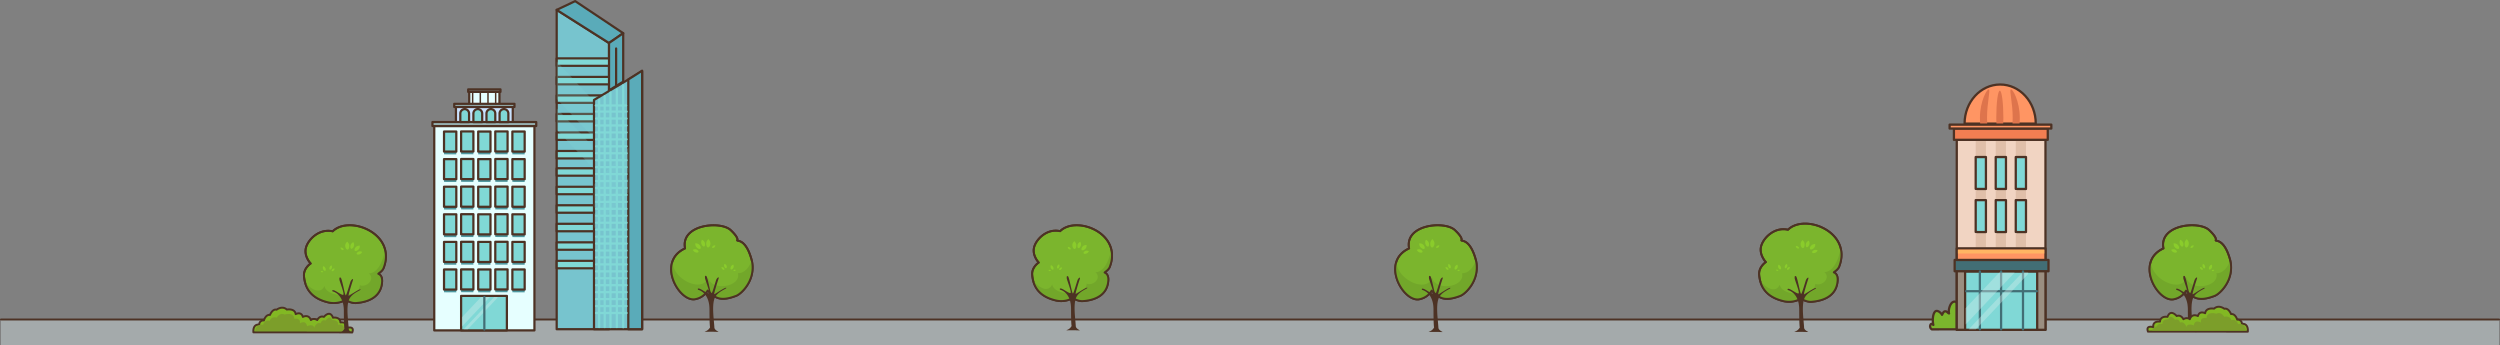 <svg xmlns="http://www.w3.org/2000/svg" viewBox="0 0 1918.69 264.95"><rect x="0" y="0" width="1918.69" height="264.95" fill="#808080" stroke="none"/><defs><style>.cls-1{isolation:isolate;}.cls-2{fill:#a4aaab;}.cls-10,.cls-17,.cls-29,.cls-3,.cls-7{fill:none;}.cls-11,.cls-12,.cls-13,.cls-19,.cls-20,.cls-22,.cls-24,.cls-25,.cls-26,.cls-27,.cls-3,.cls-30,.cls-33,.cls-4,.cls-5,.cls-6,.cls-7{stroke:#4d3224;}.cls-10,.cls-11,.cls-12,.cls-13,.cls-17,.cls-19,.cls-20,.cls-22,.cls-24,.cls-25,.cls-26,.cls-27,.cls-29,.cls-3,.cls-30,.cls-33,.cls-4,.cls-5,.cls-6,.cls-7{stroke-linecap:round;stroke-linejoin:round;}.cls-3,.cls-30,.cls-33{stroke-width:1.5px;}.cls-4{fill:#77c4ce;}.cls-10,.cls-11,.cls-12,.cls-13,.cls-17,.cls-4,.cls-5,.cls-6,.cls-7{stroke-width:1.72px;}.cls-25,.cls-5,.cls-9{fill:#80d8d6;}.cls-6{fill:#5aabb9;}.cls-8{opacity:0.23;mix-blend-mode:color-dodge;}.cls-10{stroke:#80d8d6;}.cls-11{fill:#e6ffff;}.cls-12{fill:#9fc2c4;}.cls-13{fill:#c9e2ff;}.cls-14{fill:#4d3224;}.cls-15{opacity:0.4;}.cls-16{fill:#d0ebea;}.cls-17,.cls-29{stroke:#426e75;}.cls-18{fill:#4e98a0;}.cls-19,.cls-30{fill:#7bb52d;}.cls-19,.cls-20,.cls-22,.cls-24,.cls-25,.cls-26,.cls-27,.cls-29{stroke-width:1.75px;}.cls-20{fill:#ff9563;}.cls-21{fill:#de744c;}.cls-22{fill:#f1d4c2;}.cls-23{fill:#e0bfa9;}.cls-24{fill:#9a8e80;}.cls-26{fill:#426e75;}.cls-27{fill:#f27e52;}.cls-28{fill:#ffb563;}.cls-31{fill:#72a72a;}.cls-32{fill:#8acc2b;}.cls-33{fill:#82b823;}.cls-34{fill:#7c9e2a;}</style></defs><title>資產 172</title><g class="cls-1"><g id="圖層_2" data-name="圖層 2"><g id="關於"><rect class="cls-2" x="0.75" y="245.21" width="1917.19" height="19.74"/><line class="cls-3" x1="0.75" y1="245.21" x2="1917.94" y2="245.21"/><polygon class="cls-4" points="467.41 252.66 427.24 252.66 427.24 7.58 467.41 33.01 467.41 252.66"/><rect class="cls-5" x="430.38" y="46.89" width="34.12" height="1.55"/><polygon class="cls-5" points="467.64 44.8 427.24 44.8 427.24 50.53 467.64 50.53 467.64 44.8 467.64 44.8"/><rect class="cls-5" x="430.38" y="61.1" width="34.12" height="1.55"/><polygon class="cls-5" points="467.64 59.02 427.24 59.02 427.24 64.74 467.64 64.74 467.64 59.02 467.64 59.02"/><rect class="cls-5" x="430.38" y="75.32" width="34.12" height="1.55"/><polygon class="cls-5" points="467.64 73.23 427.24 73.23 427.24 78.95 467.64 78.95 467.64 73.23 467.64 73.23"/><rect class="cls-5" x="430.38" y="89.53" width="34.12" height="1.55"/><polygon class="cls-5" points="467.64 87.44 427.24 87.44 427.24 93.16 467.64 93.16 467.64 87.44 467.64 87.44"/><rect class="cls-5" x="430.38" y="103.74" width="34.12" height="1.55"/><polygon class="cls-5" points="467.64 101.65 427.24 101.65 427.24 107.37 467.64 107.37 467.64 101.65 467.64 101.65"/><rect class="cls-5" x="430.38" y="117.95" width="34.12" height="1.55"/><polygon class="cls-5" points="467.64 115.86 427.24 115.86 427.24 121.59 467.64 121.59 467.64 115.86 467.64 115.86"/><rect class="cls-5" x="430.38" y="131.21" width="34.12" height="1.55"/><polygon class="cls-5" points="467.64 129.13 427.24 129.13 427.24 134.85 467.64 134.85 467.64 129.13 467.64 129.13"/><rect class="cls-5" x="430.38" y="145.42" width="34.12" height="1.55"/><polygon class="cls-5" points="467.64 143.34 427.24 143.34 427.24 149.06 467.64 149.06 467.64 143.34 467.64 143.34"/><rect class="cls-5" x="430.38" y="159.64" width="34.12" height="1.55"/><polygon class="cls-5" points="467.64 157.55 427.24 157.55 427.24 163.27 467.64 163.27 467.64 157.55 467.64 157.55"/><rect class="cls-5" x="430.38" y="173.85" width="34.12" height="1.55"/><polygon class="cls-5" points="467.64 171.76 427.24 171.76 427.24 177.48 467.64 177.48 467.64 171.76 467.64 171.76"/><rect class="cls-5" x="430.38" y="188.06" width="34.12" height="1.55"/><polygon class="cls-5" points="467.64 185.97 427.24 185.97 427.24 191.69 467.64 191.69 467.64 185.97 467.64 185.97"/><rect class="cls-5" x="430.38" y="202.27" width="34.12" height="1.55"/><polygon class="cls-5" points="467.64 200.19 427.24 200.19 427.24 205.91 467.64 205.91 467.64 200.19 467.64 200.19"/><polygon class="cls-6" points="427.24 7.58 441.43 0.86 478.3 25.49 467.41 33.01 427.24 7.58"/><polygon class="cls-6" points="478.3 25.49 478.3 62.65 467.41 69.34 467.41 33.01 478.3 25.49"/><line class="cls-7" x1="472.86" y1="37.21" x2="472.86" y2="65.49"/><g class="cls-8"><polygon class="cls-9" points="427.33 99.69 427.33 83.24 467.33 125.35 467.33 141.8 427.33 99.69"/><polygon class="cls-9" points="467.33 90.13 467.33 118.07 427.33 75.96 427.33 47.24 467.33 90.13"/></g><polygon class="cls-4" points="455.89 252.66 492.81 252.66 492.81 54.67 455.89 76.71 455.89 252.66"/><polygon class="cls-6" points="482.21 61 482.21 252.66 492.81 252.66 492.81 54.25 482.21 61"/><line class="cls-10" x1="459.83" y1="76.65" x2="459.83" y2="250.98"/><line class="cls-10" x1="464.09" y1="73.89" x2="464.09" y2="250.98"/><line class="cls-10" x1="468.53" y1="71.05" x2="468.53" y2="250.98"/><line class="cls-10" x1="473.42" y1="68.68" x2="473.42" y2="250.98"/><line class="cls-10" x1="478.3" y1="65.49" x2="478.3" y2="251.12"/><line class="cls-10" x1="457.22" y1="80.97" x2="480.53" y2="80.97"/><line class="cls-10" x1="457.54" y1="85.63" x2="480.85" y2="85.63"/><line class="cls-10" x1="457.54" y1="90.96" x2="480.85" y2="90.96"/><line class="cls-10" x1="457.54" y1="96.3" x2="480.85" y2="96.3"/><line class="cls-10" x1="457.54" y1="101.63" x2="480.85" y2="101.63"/><line class="cls-10" x1="457.54" y1="106.96" x2="480.85" y2="106.96"/><line class="cls-10" x1="457.54" y1="112.29" x2="480.85" y2="112.29"/><line class="cls-10" x1="457.54" y1="117.62" x2="480.85" y2="117.62"/><line class="cls-10" x1="457.54" y1="122.95" x2="480.85" y2="122.95"/><line class="cls-10" x1="457.54" y1="128.28" x2="480.85" y2="128.28"/><line class="cls-10" x1="457.54" y1="133.61" x2="480.85" y2="133.61"/><line class="cls-10" x1="457.54" y1="138.94" x2="480.85" y2="138.94"/><line class="cls-10" x1="457.54" y1="144.27" x2="480.85" y2="144.27"/><line class="cls-10" x1="457.54" y1="149.6" x2="480.85" y2="149.6"/><line class="cls-10" x1="457.54" y1="154.93" x2="480.85" y2="154.93"/><line class="cls-10" x1="457.54" y1="160.26" x2="480.85" y2="160.26"/><line class="cls-10" x1="457.54" y1="165.59" x2="480.85" y2="165.59"/><line class="cls-10" x1="457.54" y1="170.93" x2="480.85" y2="170.93"/><line class="cls-10" x1="457.54" y1="176.26" x2="480.85" y2="176.26"/><line class="cls-10" x1="457.54" y1="181.59" x2="480.85" y2="181.59"/><line class="cls-10" x1="457.54" y1="186.92" x2="480.85" y2="186.92"/><line class="cls-10" x1="457.54" y1="192.25" x2="480.85" y2="192.25"/><line class="cls-10" x1="457.54" y1="197.58" x2="480.85" y2="197.58"/><line class="cls-10" x1="457.54" y1="202.91" x2="480.85" y2="202.91"/><line class="cls-10" x1="457.54" y1="208.24" x2="480.85" y2="208.24"/><line class="cls-10" x1="457.54" y1="213.57" x2="480.85" y2="213.57"/><line class="cls-10" x1="457.54" y1="218.9" x2="480.85" y2="218.9"/><line class="cls-10" x1="457.54" y1="224.23" x2="480.85" y2="224.23"/><line class="cls-10" x1="457.54" y1="229.56" x2="480.85" y2="229.56"/><line class="cls-10" x1="457.54" y1="234.89" x2="480.85" y2="234.89"/><line class="cls-10" x1="457.54" y1="240.22" x2="480.85" y2="240.22"/><g class="cls-8"><polygon class="cls-9" points="482.22 147.54 482.22 136.83 456.18 164.25 456.18 174.96 482.22 147.54"/><polygon class="cls-9" points="456.18 141.32 456.18 159.51 482.22 132.09 482.22 113.39 456.18 141.32"/></g><rect class="cls-11" x="360.12" y="70.52" width="23.2" height="19.12"/><rect class="cls-12" x="359.33" y="68.6" width="24.77" height="1.92"/><rect class="cls-13" x="349.92" y="82.08" width="43.61" height="19.12"/><rect class="cls-12" x="348.61" y="79.69" width="46.23" height="2.39"/><rect class="cls-11" x="333.28" y="96.69" width="76.89" height="156.88"/><rect class="cls-12" x="331.9" y="93.68" width="79.64" height="3.01"/><path class="cls-5" d="M356.65,83.72a3.43,3.43,0,0,0-3.37,3.47v6.49H360V87.19A3.43,3.43,0,0,0,356.65,83.72Z"/><path class="cls-5" d="M366.7,83.72a3.43,3.43,0,0,0-3.38,3.47v6.49h6.76V87.19A3.43,3.43,0,0,0,366.7,83.72Z"/><path class="cls-5" d="M376.74,83.72a3.43,3.43,0,0,0-3.38,3.47v6.49h6.76V87.19A3.43,3.43,0,0,0,376.74,83.72Z"/><path class="cls-5" d="M386.79,83.72a3.43,3.43,0,0,0-3.38,3.47v6.49h6.75V87.19A3.43,3.43,0,0,0,386.79,83.72Z"/><rect class="cls-14" x="362.18" y="70.07" width="1.14" height="10.01"/><rect class="cls-14" x="368.06" y="70.07" width="1.14" height="10.01"/><rect class="cls-14" x="373.95" y="70.07" width="1.14" height="10.01"/><rect class="cls-14" x="379.84" y="70.07" width="1.14" height="10.01"/><rect class="cls-5" x="353.89" y="227.1" width="35.13" height="26.47"/><g class="cls-15"><polygon class="cls-16" points="381.83 228.54 381.83 227.94 379.28 227.94 355.88 252.73 358.99 252.73 381.83 228.54"/><polygon class="cls-16" points="354.54 243.5 354.54 250.61 375.95 227.94 369.23 227.94 354.54 243.5"/></g><line class="cls-17" x1="371.72" y1="227.96" x2="371.72" y2="252.87"/><polygon class="cls-18" points="340.78 118.44 342 118.44 342 118.48 350.2 118.48 350.2 118.44 350.2 103.86 350.2 103.06 340.78 103.06 340.78 118.44"/><polygon class="cls-18" points="353.89 118.36 355.12 118.36 355.12 118.4 363.32 118.4 363.32 118.36 363.32 103.79 363.32 102.98 353.89 102.98 353.89 118.36"/><polygon class="cls-18" points="380.12 118.36 381.35 118.36 381.35 118.4 389.55 118.4 389.55 118.36 389.55 103.79 389.55 102.98 380.12 102.98 380.12 118.36"/><polygon class="cls-18" points="393.24 103.06 393.24 118.44 394.47 118.44 394.47 118.48 402.67 118.48 402.67 118.44 402.67 103.86 402.67 103.06 393.24 103.06"/><polygon class="cls-18" points="368.24 118.48 376.43 118.48 376.43 118.44 376.43 103.86 376.43 103.06 367.01 103.06 367.01 118.44 368.24 118.44 368.24 118.48"/><polygon class="cls-18" points="340.78 139.61 342 139.61 342 139.66 350.2 139.66 350.2 139.61 350.2 125.04 350.2 124.24 340.78 124.24 340.78 139.61"/><polygon class="cls-18" points="353.89 139.54 355.12 139.54 355.12 139.58 363.32 139.58 363.32 139.54 363.32 124.97 363.32 124.16 353.89 124.16 353.89 139.54"/><polygon class="cls-18" points="380.12 139.54 381.35 139.54 381.35 139.58 389.55 139.58 389.55 139.54 389.55 124.97 389.55 124.16 380.12 124.16 380.12 139.54"/><polygon class="cls-18" points="393.24 124.24 393.24 139.61 394.47 139.61 394.47 139.66 402.67 139.66 402.67 139.61 402.67 125.04 402.67 124.24 393.24 124.24"/><polygon class="cls-18" points="368.24 139.66 376.43 139.66 376.43 139.61 376.43 125.04 376.43 124.24 367.01 124.24 367.01 139.61 368.24 139.61 368.24 139.66"/><polygon class="cls-18" points="340.78 160.79 342 160.79 342 160.83 350.2 160.83 350.2 160.79 350.2 146.22 350.2 145.41 340.78 145.41 340.78 160.79"/><polygon class="cls-18" points="353.89 160.71 355.12 160.71 355.12 160.75 363.32 160.75 363.32 160.71 363.32 146.14 363.32 145.34 353.89 145.34 353.89 160.71"/><polygon class="cls-18" points="380.12 160.71 381.35 160.71 381.35 160.75 389.55 160.75 389.55 160.71 389.55 146.14 389.55 145.34 380.12 145.34 380.12 160.71"/><polygon class="cls-18" points="393.24 145.41 393.24 160.79 394.47 160.79 394.47 160.83 402.67 160.83 402.67 160.79 402.67 146.22 402.67 145.41 393.24 145.41"/><polygon class="cls-18" points="368.24 160.83 376.43 160.83 376.43 160.79 376.43 146.22 376.43 145.41 367.01 145.41 367.01 160.79 368.24 160.79 368.24 160.83"/><polygon class="cls-18" points="340.78 181.97 342 181.97 342 182.01 350.2 182.01 350.2 181.97 350.2 167.39 350.2 166.59 340.78 166.59 340.78 181.97"/><polygon class="cls-18" points="353.89 181.89 355.12 181.89 355.12 181.93 363.32 181.93 363.32 181.89 363.32 167.32 363.32 166.51 353.89 166.51 353.89 181.89"/><polygon class="cls-18" points="380.12 181.89 381.35 181.89 381.35 181.93 389.55 181.93 389.55 181.89 389.55 167.32 389.55 166.51 380.12 166.51 380.12 181.89"/><polygon class="cls-18" points="393.24 166.59 393.24 181.97 394.47 181.97 394.47 182.01 402.67 182.01 402.67 181.97 402.67 167.39 402.67 166.59 393.24 166.59"/><polygon class="cls-18" points="368.24 182.01 376.43 182.01 376.43 181.97 376.43 167.39 376.43 166.59 367.01 166.59 367.01 181.97 368.24 181.97 368.24 182.01"/><polygon class="cls-18" points="340.78 203.14 342 203.14 342 203.19 350.2 203.19 350.2 203.14 350.2 188.57 350.2 187.76 340.78 187.76 340.78 203.14"/><polygon class="cls-18" points="353.89 203.06 355.12 203.06 355.12 203.1 363.32 203.1 363.32 203.06 363.32 188.5 363.32 187.69 353.89 187.69 353.89 203.06"/><polygon class="cls-18" points="380.12 203.06 381.35 203.06 381.35 203.1 389.55 203.1 389.55 203.06 389.55 188.5 389.55 187.69 380.12 187.69 380.12 203.06"/><polygon class="cls-18" points="393.24 187.76 393.24 203.14 394.47 203.14 394.47 203.19 402.67 203.19 402.67 203.14 402.67 188.57 402.67 187.76 393.24 187.76"/><polygon class="cls-18" points="368.24 203.19 376.43 203.19 376.43 203.14 376.43 188.57 376.43 187.76 367.01 187.76 367.01 203.14 368.24 203.14 368.24 203.19"/><polygon class="cls-18" points="340.78 224.32 342 224.32 342 224.36 350.2 224.36 350.2 224.32 350.2 209.75 350.2 208.94 340.78 208.94 340.78 224.32"/><polygon class="cls-18" points="353.89 224.24 355.12 224.24 355.12 224.28 363.32 224.28 363.32 224.24 363.32 209.67 363.32 208.86 353.89 208.86 353.89 224.24"/><polygon class="cls-18" points="380.12 224.24 381.35 224.24 381.35 224.28 389.55 224.28 389.55 224.24 389.55 209.67 389.55 208.86 380.12 208.86 380.12 224.24"/><polygon class="cls-18" points="393.24 208.94 393.24 224.32 394.47 224.32 394.47 224.36 402.67 224.36 402.67 224.32 402.67 209.75 402.67 208.94 393.24 208.94"/><polygon class="cls-18" points="368.24 224.36 376.43 224.36 376.43 224.32 376.43 209.75 376.43 208.94 367.01 208.94 367.01 224.32 368.24 224.32 368.24 224.36"/><polygon class="cls-5" points="340.78 116.32 342 116.32 342 116.36 350.2 116.36 350.2 116.32 350.2 101.75 350.2 100.94 340.78 100.94 340.78 116.32"/><polygon class="cls-5" points="353.89 116.24 355.12 116.24 355.12 116.28 363.32 116.28 363.32 116.24 363.32 101.67 363.32 100.87 353.89 100.87 353.89 116.24"/><polygon class="cls-5" points="380.12 116.24 381.35 116.24 381.35 116.28 389.55 116.28 389.55 116.24 389.55 101.67 389.55 100.87 380.12 100.87 380.12 116.24"/><polygon class="cls-5" points="393.24 100.94 393.24 116.32 394.47 116.32 394.47 116.36 402.67 116.36 402.67 116.32 402.67 101.75 402.67 100.94 393.24 100.94"/><polygon class="cls-5" points="368.24 116.36 376.43 116.36 376.43 116.32 376.43 101.75 376.43 100.94 367.01 100.94 367.01 116.32 368.24 116.32 368.24 116.36"/><polygon class="cls-5" points="340.78 137.5 342 137.5 342 137.54 350.2 137.54 350.2 137.5 350.2 122.92 350.2 122.12 340.78 122.12 340.78 137.5"/><polygon class="cls-5" points="353.89 137.42 355.12 137.42 355.12 137.46 363.32 137.46 363.32 137.42 363.32 122.85 363.32 122.04 353.89 122.04 353.89 137.42"/><polygon class="cls-5" points="380.12 137.42 381.35 137.42 381.35 137.46 389.55 137.46 389.55 137.42 389.55 122.85 389.55 122.04 380.12 122.04 380.12 137.42"/><polygon class="cls-5" points="393.24 122.12 393.24 137.5 394.47 137.5 394.47 137.54 402.67 137.54 402.67 137.5 402.67 122.92 402.67 122.12 393.24 122.12"/><polygon class="cls-5" points="368.24 137.54 376.43 137.54 376.43 137.5 376.43 122.92 376.43 122.12 367.01 122.12 367.01 137.5 368.24 137.5 368.24 137.54"/><polygon class="cls-5" points="340.78 158.67 342 158.67 342 158.72 350.2 158.72 350.2 158.67 350.2 144.1 350.2 143.29 340.78 143.29 340.78 158.67"/><polygon class="cls-5" points="353.89 158.59 355.12 158.59 355.12 158.63 363.32 158.63 363.32 158.59 363.32 144.03 363.32 143.22 353.89 143.22 353.89 158.59"/><polygon class="cls-5" points="380.12 158.59 381.35 158.59 381.35 158.63 389.55 158.63 389.55 158.59 389.55 144.03 389.55 143.22 380.12 143.22 380.12 158.59"/><polygon class="cls-5" points="393.24 143.29 393.24 158.67 394.47 158.67 394.47 158.72 402.67 158.72 402.67 158.67 402.67 144.1 402.67 143.29 393.24 143.29"/><polygon class="cls-5" points="368.24 158.72 376.43 158.72 376.43 158.67 376.43 144.1 376.43 143.29 367.01 143.29 367.01 158.67 368.24 158.67 368.24 158.72"/><polygon class="cls-5" points="340.78 179.85 342 179.85 342 179.89 350.2 179.89 350.2 179.85 350.2 165.28 350.2 164.47 340.78 164.47 340.78 179.85"/><polygon class="cls-5" points="353.89 179.77 355.12 179.77 355.12 179.81 363.32 179.81 363.32 179.77 363.32 165.2 363.32 164.39 353.89 164.39 353.89 179.77"/><polygon class="cls-5" points="380.12 179.77 381.35 179.77 381.35 179.81 389.55 179.81 389.55 179.77 389.55 165.2 389.55 164.39 380.12 164.39 380.12 179.77"/><polygon class="cls-5" points="393.24 164.47 393.24 179.85 394.47 179.85 394.47 179.89 402.67 179.89 402.67 179.85 402.67 165.28 402.67 164.47 393.24 164.47"/><polygon class="cls-5" points="368.24 179.89 376.43 179.89 376.43 179.85 376.43 165.28 376.43 164.47 367.01 164.47 367.01 179.85 368.24 179.85 368.24 179.89"/><polygon class="cls-5" points="340.78 201.02 342 201.02 342 201.07 350.2 201.07 350.2 201.02 350.2 186.45 350.2 185.65 340.78 185.65 340.78 201.02"/><polygon class="cls-5" points="353.89 200.95 355.12 200.95 355.12 200.99 363.32 200.99 363.32 200.95 363.32 186.38 363.32 185.57 353.89 185.57 353.89 200.95"/><polygon class="cls-5" points="380.12 200.95 381.35 200.95 381.35 200.99 389.55 200.99 389.55 200.95 389.55 186.38 389.55 185.57 380.12 185.57 380.12 200.95"/><polygon class="cls-5" points="393.24 185.65 393.24 201.02 394.47 201.02 394.47 201.07 402.67 201.07 402.67 201.02 402.67 186.45 402.67 185.65 393.24 185.65"/><polygon class="cls-5" points="368.24 201.07 376.43 201.07 376.43 201.02 376.43 186.45 376.43 185.65 367.01 185.65 367.01 201.02 368.24 201.02 368.24 201.07"/><polygon class="cls-5" points="340.78 222.2 342 222.2 342 222.24 350.2 222.24 350.2 222.2 350.2 207.63 350.2 206.82 340.78 206.82 340.78 222.2"/><polygon class="cls-5" points="353.89 222.12 355.12 222.12 355.12 222.16 363.32 222.16 363.32 222.12 363.32 207.56 363.32 206.75 353.89 206.75 353.89 222.12"/><polygon class="cls-5" points="380.12 222.12 381.35 222.12 381.35 222.16 389.55 222.16 389.55 222.12 389.55 207.56 389.55 206.75 380.12 206.75 380.12 222.12"/><polygon class="cls-5" points="393.24 206.82 393.24 222.2 394.47 222.2 394.47 222.24 402.67 222.24 402.67 222.2 402.67 207.63 402.67 206.82 393.24 206.82"/><polygon class="cls-5" points="368.24 222.24 376.43 222.24 376.43 222.2 376.43 207.63 376.43 206.82 367.01 206.82 367.01 222.2 368.24 222.2 368.24 222.24"/><path class="cls-19" d="M1482.65,252.78a2.72,2.72,0,0,1-1.16-3.33c.66-1.53,1.37-.73,2.31-.09-.68-2.82-.65-7.69,1.13-10,1.52-1.91,4.51.33,5.52,2.25.79-1.27,1.17-2.86,2.82-2.67,1,.11,1.59,1.29,2.56,1.63-.68-2.83.81-7.92,3.26-8.88,3-1.15,4.07,2.82,4.06,5.51,1-4.47,3.78-.53,4.85,1.44.66-.72,1-2,2.12-1.64.74.23,1.33,1.57,1.47,2.41.43-3.11,3.76-7.67,6.6-6.66s2.69,4.42,2.73,7.21c.77-1.92,3.51-1.62,4.54-.27s.88,4.31,0,5.76c1.4-1.44,2.72-4.28,4.85-3.1,2.74,1.51.69,4.93.19,7.25.31-1.39,4.32-1.14,4.52.5.17,1.42-2,2.51-3.14,2.63Z"/><path class="cls-20" d="M1535.09,64.86c-15.09,0-27.32,13.43-27.32,30h54.63C1562.4,78.29,1550.17,64.86,1535.09,64.86Z"/><path class="cls-21" d="M1537.54,90.41c0,11.49-1.22,20.81-2.72,20.81s-2.72-9.32-2.72-20.81,1.22-20.81,2.72-20.81S1537.54,78.92,1537.54,90.41Z"/><path class="cls-21" d="M1525,90.41c0,11.68,2.86,21.2,1.43,21.81s-6.93-8.78-6.88-21.81,5.6-22.51,6.88-21.81S1525,78.72,1525,90.41Z"/><path class="cls-21" d="M1544.69,90.41c0,11.68-2.86,21.2-1.44,21.81s6.94-8.78,6.89-21.81-5.61-22.51-6.89-21.81S1544.69,78.72,1544.69,90.41Z"/><polygon class="cls-22" points="1561.96 107.31 1569.85 107.31 1569.85 253.1 1501.77 253.1 1501.77 107.31 1509.66 107.31 1561.96 107.31"/><rect class="cls-23" x="1516.3" y="108.12" width="7.85" height="81.69"/><rect class="cls-23" x="1531.67" y="108.12" width="7.85" height="81.69"/><rect class="cls-23" x="1547.05" y="108.12" width="7.85" height="81.69"/><rect class="cls-24" x="1501.77" y="199.49" width="68.08" height="53.61"/><polygon class="cls-25" points="1548.08 145.03 1554.9 145.03 1554.9 144.96 1554.9 121.8 1554.9 120.52 1547.05 120.52 1547.05 144.96 1548.08 144.96 1548.08 145.03"/><polygon class="cls-25" points="1548.08 178.09 1554.9 178.09 1554.9 178.02 1554.9 154.86 1554.9 153.59 1547.05 153.59 1547.05 178.02 1548.08 178.02 1548.08 178.09"/><polygon class="cls-25" points="1532.7 145.03 1539.53 145.03 1539.53 144.96 1539.53 121.8 1539.53 120.52 1531.67 120.52 1531.67 144.96 1532.7 144.96 1532.7 145.03"/><polygon class="cls-25" points="1532.7 178.09 1539.53 178.09 1539.53 178.02 1539.53 154.86 1539.53 153.59 1531.68 153.59 1531.68 178.02 1532.7 178.02 1532.7 178.09"/><polygon class="cls-25" points="1517.32 145.03 1524.15 145.03 1524.15 144.96 1524.15 121.8 1524.15 120.52 1516.3 120.52 1516.3 144.96 1517.32 144.96 1517.32 145.03"/><polygon class="cls-25" points="1517.32 178.09 1524.15 178.09 1524.15 178.02 1524.15 154.86 1524.15 153.59 1516.3 153.59 1516.3 178.02 1517.32 178.02 1517.32 178.09"/><rect class="cls-25" x="1508.17" y="208.35" width="55.32" height="44.75"/><rect class="cls-26" x="1500.15" y="199.49" width="72.02" height="8.68"/><rect class="cls-27" x="1499.59" y="98.63" width="72.02" height="8.68"/><rect class="cls-20" x="1496.28" y="95.65" width="78.06" height="2.98"/><rect class="cls-20" x="1501.77" y="190.62" width="68.08" height="8.86"/><rect class="cls-28" x="1502.66" y="191.69" width="66.26" height="2.88"/><line class="cls-29" x1="1508.98" y1="223.49" x2="1563.21" y2="223.49"/><line class="cls-29" x1="1519.5" y1="208.35" x2="1519.5" y2="252.78"/><line class="cls-29" x1="1552.6" y1="208.35" x2="1552.6" y2="252.78"/><line class="cls-29" x1="1535.79" y1="208.35" x2="1535.79" y2="252.78"/><g class="cls-15"><polygon class="cls-16" points="1556.58 210.21 1556.58 209.16 1552.09 209.16 1510.9 252.78 1516.38 252.78 1556.58 210.21"/><polygon class="cls-16" points="1508.55 236.53 1508.55 249.05 1546.23 209.16 1534.41 209.16 1508.55 236.53"/></g><path class="cls-30" d="M1120.79,227.06c-13.43,5.16-16.87.76-22-4a14.07,14.07,0,0,1-10,6.7c-12.3,1.57-29.42-29-7.34-39.11-3.58-18.4,27-21.33,35-14.18,1.45,1.31,6.13,5.92,5.18,7.87-.56,1.12,6.49-1.87,11.12,15.38C1136.19,214.69,1124.84,225.49,1120.79,227.06Z"/><path class="cls-31" d="M1120.79,227.06c-13.43,5.16-16.87.76-22-4a14.07,14.07,0,0,1-10,6.7c-9.41,1.2-21.64-16.37-17-29.26.2,14.81,24.25,24.79,27.29,12.2,2.14,11.18,25.63,7.9,23-3,5.16.08,8.82-4.59,10.59-9.94.12.48.25,1,.37,1.48C1136,213.1,1125.78,225.14,1120.79,227.06Z"/><path class="cls-3" d="M1120.79,227.06c-13.43,5.16-16.87.76-22-4a14.07,14.07,0,0,1-10,6.7c-12.3,1.57-29.42-29-7.34-39.11-3.58-18.4,27-21.33,35-14.18,1.45,1.31,6.13,5.92,5.18,7.87-.56,1.12,6.49-1.87,11.12,15.38C1136.19,214.69,1124.84,225.49,1120.79,227.06Z"/><path class="cls-32" d="M1099.38,183.55a4.2,4.2,0,0,0-.87.9,4.38,4.38,0,0,0-.84,2.28,6.07,6.07,0,0,0,.24,2,1.87,1.87,0,0,0,.8,1.14c.39.21.93.05,1.42-.55a4.3,4.3,0,0,0,.78-2.5,3.91,3.91,0,0,0-.79-2.3A10.48,10.48,0,0,0,1099.38,183.55Z"/><path class="cls-32" d="M1094.39,184a4.32,4.32,0,0,0-.47,3.06c.46,1.45,1.42,2.43,2.15,2.19s.94-1.6.48-3.06A4.31,4.31,0,0,0,1094.39,184Z"/><path class="cls-32" d="M1089.3,186.7a4.21,4.21,0,0,0,0,1.09,3.54,3.54,0,0,0,.92,2c1.07,1.08,2.2,1.56,2.9,1.13s.32-2-.86-3.16a3.76,3.76,0,0,0-1.91-.92A6.19,6.19,0,0,0,1089.3,186.7Z"/><path class="cls-32" d="M1087.39,191.79a3.7,3.7,0,0,0,1.8,1.81c1.12.46,2.25.39,2.53-.2s-.48-1.46-1.71-2A3.54,3.54,0,0,0,1087.39,191.79Z"/><path class="cls-32" d="M1104.67,188.31a2.37,2.37,0,0,0-1.62.35c-.64.43-1,1.07-.79,1.44s1,.27,1.7-.24A2.32,2.32,0,0,0,1104.67,188.31Z"/><path class="cls-32" d="M1118.48,203.15a2.79,2.79,0,0,0-.73.31,2.9,2.9,0,0,0-1.06,1.13,4.1,4.1,0,0,0-.35,1.23,1.21,1.21,0,0,0,.19.87c.18.22.54.26,1,0a2.71,2.71,0,0,0,1.07-1.28,2.49,2.49,0,0,0,.11-1.55A5,5,0,0,0,1118.48,203.15Z"/><path class="cls-32" d="M1111.78,202.5a2.54,2.54,0,0,0-.25.66,2.15,2.15,0,0,0,0,1.39c.36.9.91,1.46,1.43,1.38s.67-1.08.27-2.07a2.35,2.35,0,0,0-.89-1A5.1,5.1,0,0,0,1111.78,202.5Z"/><path class="cls-32" d="M1109.39,205a2.33,2.33,0,0,0,.61,1.5c.54.56,1.23.79,1.54.52s.08-1-.52-1.59A2.26,2.26,0,0,0,1109.39,205Z"/><path class="cls-32" d="M1120.42,207.26a1.53,1.53,0,0,0-1-.2c-.49.1-.85.39-.82.65s.49.4,1,.28A1.5,1.5,0,0,0,1120.42,207.26Z"/><path class="cls-14" d="M1091.39,222.49s8.78,1.7,8.78,15.09.48,13.69.48,13.69a6.53,6.53,0,0,1-3.47,3.12c-1.53.55-.73.35,4.85.35,4.16,0,5.78.37,4.76-.18-1.3-.69-2.78-1.67-2.85-3.11-.31-5.88-1.93-15.72-.08-21.72s10-8,9.23-8.77-8.8,5.08-9.24,4.9,2.59-9.78,3.29-11.85-1.13-.78-1.73.69-3,10.38-3.73,10.82-2.9-13.24-4-13.68-1,.32-1,1.56,4.11,11.25,3,11.71-5.44-3-7.28-3.49S1091.39,222.49,1091.39,222.49Z"/><path class="cls-30" d="M565.09,227c-13.41,5.16-16.84.77-22-4a14.07,14.07,0,0,1-10,6.69c-12.28,1.57-29.37-28.91-7.33-39.05-3.58-18.37,26.92-21.29,34.9-14.16,1.45,1.32,6.13,5.91,5.17,7.86-.56,1.12,6.49-1.87,11.11,15.36C580.47,214.62,569.14,225.41,565.09,227Z"/><path class="cls-31" d="M565.09,227c-13.41,5.16-16.84.77-22-4a14.07,14.07,0,0,1-10,6.69c-9.39,1.2-21.6-16.34-17-29.21.21,14.78,24.22,24.75,27.26,12.18,2.13,11.16,25.59,7.89,23-3,5.16.07,8.81-4.59,10.58-9.93.11.47.24,1,.37,1.48C580.23,213,570.08,225.06,565.09,227Z"/><path class="cls-3" d="M565.09,227c-13.41,5.16-16.84.77-22-4a14.07,14.07,0,0,1-10,6.69c-12.28,1.57-29.37-28.91-7.33-39.05-3.58-18.37,26.92-21.29,34.9-14.16,1.45,1.32,6.13,5.91,5.17,7.86-.56,1.12,6.49-1.87,11.11,15.36C580.47,214.62,569.14,225.41,565.09,227Z"/><path class="cls-32" d="M543.72,183.54a4,4,0,0,0-.87.89,4.38,4.38,0,0,0-.84,2.27,6,6,0,0,0,.24,2,1.9,1.9,0,0,0,.8,1.15c.39.2.93,0,1.41-.55a4.34,4.34,0,0,0,.78-2.5,3.91,3.91,0,0,0-.78-2.3A11.17,11.17,0,0,0,543.72,183.54Z"/><path class="cls-32" d="M538.74,184a4.34,4.34,0,0,0-.48,3c.47,1.45,1.42,2.44,2.15,2.2s.94-1.6.48-3.06A4.27,4.27,0,0,0,538.74,184Z"/><path class="cls-32" d="M533.65,186.67a4.29,4.29,0,0,0,0,1.1,3.51,3.51,0,0,0,.92,2c1.07,1.08,2.2,1.56,2.9,1.13s.32-2-.86-3.15a3.76,3.76,0,0,0-1.91-.92A6.91,6.91,0,0,0,533.65,186.67Z"/><path class="cls-32" d="M531.75,191.76a3.66,3.66,0,0,0,1.79,1.8c1.12.47,2.25.4,2.52-.19s-.47-1.46-1.7-2A3.54,3.54,0,0,0,531.75,191.76Z"/><path class="cls-32" d="M549,188.29a2.37,2.37,0,0,0-1.62.35c-.64.43-1,1.06-.79,1.43s.95.27,1.7-.24A2.31,2.31,0,0,0,549,188.29Z"/><path class="cls-32" d="M562.79,203.1a2.52,2.52,0,0,0-.73.32,2.8,2.8,0,0,0-1.06,1.12,4.1,4.1,0,0,0-.35,1.23,1.21,1.21,0,0,0,.19.87c.18.21.54.26,1,0a2.68,2.68,0,0,0,1.07-1.27,2.49,2.49,0,0,0,.11-1.55C562.9,203.43,562.79,203.1,562.79,203.1Z"/><path class="cls-32" d="M556.09,202.46a2.83,2.83,0,0,0-.25.65,2.29,2.29,0,0,0,0,1.39c.37.9.91,1.46,1.43,1.38s.68-1.08.28-2.07a2.36,2.36,0,0,0-.9-1A3.71,3.71,0,0,0,556.09,202.46Z"/><path class="cls-32" d="M553.71,205a2.33,2.33,0,0,0,.61,1.5c.54.55,1.22.79,1.53.51s.08-1-.51-1.58A2.26,2.26,0,0,0,553.71,205Z"/><path class="cls-32" d="M564.72,207.2a1.53,1.53,0,0,0-1-.19c-.48.09-.84.38-.82.65s.5.39,1.06.28A1.46,1.46,0,0,0,564.72,207.2Z"/><path class="cls-14" d="M535.74,222.41s8.76,1.7,8.76,15.07.48,13.67.48,13.67a6.53,6.53,0,0,1-3.46,3.12c-1.53.54-.73.34,4.84.34,4.15,0,5.77.37,4.76-.17-1.3-.69-2.78-1.67-2.85-3.11-.31-5.87-1.92-15.7-.08-21.69s10-8,9.22-8.75-8.79,5.06-9.23,4.89,2.59-9.76,3.28-11.84-1.12-.77-1.73.7-3,10.36-3.71,10.8-2.9-13.22-4-13.66-1,.32-.95,1.56S545.2,224.57,544,225s-5.42-3-7.27-3.48S535.74,222.41,535.74,222.41Z"/><path class="cls-30" d="M1699.74,227.06c-13.43,5.16-16.87.76-22-4a14.07,14.07,0,0,1-10,6.7c-12.3,1.57-29.42-29-7.34-39.11-3.58-18.4,27-21.33,34.95-14.18,1.45,1.31,6.14,5.92,5.18,7.87-.56,1.12,6.49-1.87,11.12,15.38C1715.15,214.69,1703.79,225.49,1699.74,227.06Z"/><path class="cls-31" d="M1699.74,227.06c-13.43,5.16-16.87.76-22-4a14.07,14.07,0,0,1-10,6.7c-9.4,1.2-21.64-16.37-17-29.26.21,14.81,24.25,24.79,27.29,12.2,2.14,11.18,25.63,7.9,23-3,5.16.08,8.82-4.59,10.59-9.94.12.48.25,1,.37,1.48C1714.9,213.1,1704.73,225.14,1699.74,227.06Z"/><path class="cls-3" d="M1699.74,227.06c-13.43,5.16-16.87.76-22-4a14.07,14.07,0,0,1-10,6.7c-12.3,1.57-29.42-29-7.34-39.11-3.58-18.4,27-21.33,34.95-14.18,1.45,1.31,6.14,5.92,5.18,7.87-.56,1.12,6.49-1.87,11.12,15.38C1715.15,214.69,1703.79,225.49,1699.74,227.06Z"/><path class="cls-32" d="M1678.34,183.55a4,4,0,0,0-.87.9,4.29,4.29,0,0,0-.84,2.28,6.1,6.1,0,0,0,.23,2,1.87,1.87,0,0,0,.8,1.14c.39.21.94.05,1.42-.55a4.3,4.3,0,0,0,.78-2.5,3.91,3.91,0,0,0-.79-2.3A11.69,11.69,0,0,0,1678.34,183.55Z"/><path class="cls-32" d="M1673.35,184a4.3,4.3,0,0,0-.48,3.06c.46,1.45,1.42,2.43,2.15,2.19s.94-1.6.48-3.06A4.27,4.27,0,0,0,1673.35,184Z"/><path class="cls-32" d="M1668.25,186.7a4.21,4.21,0,0,0,0,1.09,3.54,3.54,0,0,0,.92,2c1.07,1.08,2.2,1.56,2.9,1.13s.33-2-.86-3.16a3.72,3.72,0,0,0-1.91-.92A6.19,6.19,0,0,0,1668.25,186.7Z"/><path class="cls-32" d="M1666.34,191.79a3.7,3.7,0,0,0,1.8,1.81c1.12.46,2.25.39,2.53-.2s-.48-1.46-1.71-2A3.54,3.54,0,0,0,1666.34,191.79Z"/><path class="cls-32" d="M1683.62,188.31a2.37,2.37,0,0,0-1.62.35c-.64.43-1,1.07-.79,1.44s1,.27,1.7-.24A2.32,2.32,0,0,0,1683.62,188.31Z"/><path class="cls-32" d="M1697.44,203.15a2.77,2.77,0,0,0-.74.31,2.9,2.9,0,0,0-1.06,1.13,4.1,4.1,0,0,0-.35,1.23,1.26,1.26,0,0,0,.19.87c.18.22.54.26,1,0a2.78,2.78,0,0,0,1.08-1.28,2.57,2.57,0,0,0,.11-1.55A7.12,7.12,0,0,0,1697.44,203.15Z"/><path class="cls-32" d="M1690.73,202.5a3.06,3.06,0,0,0-.25.66,2.29,2.29,0,0,0,0,1.39c.36.9.91,1.46,1.43,1.38s.68-1.08.27-2.07a2.35,2.35,0,0,0-.89-1A5.1,5.1,0,0,0,1690.73,202.5Z"/><path class="cls-32" d="M1688.34,205a2.33,2.33,0,0,0,.61,1.5c.55.56,1.23.79,1.54.52s.08-1-.52-1.59A2.26,2.26,0,0,0,1688.34,205Z"/><path class="cls-32" d="M1699.37,207.26a1.53,1.53,0,0,0-1-.2c-.49.1-.85.39-.82.65s.49.4,1.06.28A1.46,1.46,0,0,0,1699.37,207.26Z"/><path class="cls-14" d="M1670.34,222.49s8.78,1.7,8.78,15.09.48,13.69.48,13.69a6.54,6.54,0,0,1-3.46,3.12c-1.54.55-.74.35,4.84.35,4.16,0,5.78.37,4.76-.18-1.29-.69-2.78-1.67-2.85-3.11-.31-5.88-1.92-15.72-.08-21.72s10-8,9.23-8.77-8.79,5.08-9.24,4.9,2.6-9.78,3.29-11.85-1.13-.78-1.73.69-3,10.38-3.73,10.82-2.89-13.24-4-13.68-1,.32-1,1.56,4.11,11.25,3,11.71-5.44-3-7.28-3.49S1670.34,222.49,1670.34,222.49Z"/><path class="cls-33" d="M1725.14,254.54s.85-6.42-4.5-6a3.19,3.19,0,0,0-3.63-3.21s-1.29-4.71-4.71-4.28c0,0-1.93-4.92-5.14-4.07,0,0-4.28-3.41-7.92-.1,0,0-6.2-1.18-6.84,3.53,0,0-4.28-2.36-5.56,2.14,0,0-4.5-2.4-6.21,2.43,0,0-1.93-1.84-4.92,0,0,0-1.71-3.72-5.14-2.43,0,0-4.71-5.78-7.06.64,0,0-5.35-1.07-5.78,3.64,0,0-5.77-.86-5.13,4.28,0,0-6-1.93-4.07,3.42Z"/><path class="cls-34" d="M1655.17,250.59c1.28-3,4.49-1.92,4.49-1.92-.64-3.86,4.49-3.64,4.49-3.64,1.5-4.5,5.14.43,5.14.43,3-1.29,3.85,2.1,3.85,2.1,3.43-1.32,4.92,3.46,4.92,3.46.64-3.42,5.57-1.29,5.57-1.29.85-5.13,5.56-2.17,5.56-2.17-.86-4.53,4.28-3.52,4.28-3.52.21-5.48,7.49-3.29,7.49-3.29,3.85-1.93,6,2.35,6,2.35,4.71-1.07,5.56,2.57,5.56,2.57,3.85-1.28,5.14,3,5.14,3,4.53-.79,5.86,2.88,6.26,4.92h-72.17C1652,251,1655.17,250.59,1655.17,250.59Z"/><path class="cls-33" d="M194.48,255.05s-.85-6.37,4.45-5.94a3.17,3.17,0,0,1,3.61-3.18s1.27-4.67,4.67-4.25c0,0,1.9-4.87,5.09-4,0,0,4.24-3.38,7.85-.1,0,0,6.15-1.17,6.78,3.5,0,0,4.25-2.33,5.52,2.12,0,0,4.45-2.38,6.15,2.42,0,0,1.91-1.83,4.88,0,0,0,1.7-3.69,5.09-2.42,0,0,4.67-5.73,7,.64,0,0,5.3-1.06,5.73,3.6,0,0,5.73-.85,5.09,4.24,0,0,5.94-1.9,4,3.4Z"/><path class="cls-34" d="M263.84,251.13c-1.27-3-4.45-1.91-4.45-1.91.64-3.81-4.46-3.6-4.46-3.6-1.48-4.46-5.09.42-5.09.42-3-1.27-3.81,2.09-3.81,2.09-3.4-1.31-4.88,3.43-4.88,3.43-.64-3.4-5.52-1.27-5.52-1.27-.85-5.1-5.51-2.16-5.51-2.16.84-4.49-4.25-3.49-4.25-3.49-.21-5.43-7.42-3.26-7.42-3.26-3.82-1.91-5.94,2.33-5.94,2.33-4.67-1.06-5.52,2.54-5.52,2.54-3.82-1.27-5.09,3-5.09,3-4.49-.77-5.81,2.86-6.2,4.88h71.54C267,251.56,263.84,251.13,263.84,251.13Z"/><path class="cls-30" d="M290.37,210.15c1.35.52,3.13,2,2.88,6.13-.58,9.71-7.69,15.34-20,16.29-3.85.31-8-2.4-8-2.4a18.39,18.39,0,0,1-12.94,2c-11-2.51-18-8.54-19-20.13-.55-6.15,5.11-9.81,5.11-9.81s-5.21-5.4-3.68-11.84,10.14-15.22,20.58-12.86c12.91-12.64,49.33,1.71,39.09,28.16C293.4,208.37,290,210,290.37,210.15Z"/><path class="cls-31" d="M290.37,210.15c1.35.52,3.13,2,2.88,6.13-.58,9.71-7.69,15.34-20,16.29-3.85.31-8-2.4-8-2.4a18.39,18.39,0,0,1-12.94,2c-9.89-2.25-16.15-7.21-18.27-15.94,4.45,6,12,10.06,15,3.2,1.77,9.94,27.93,8.86,27-.6,5.41,2.2,12.19-4.61,7-9,6.74,0,11.09-9.51,12.44-18.17a22.8,22.8,0,0,1-1.1,14C293.4,208.37,290,210,290.37,210.15Z"/><path class="cls-3" d="M290.37,210.15c1.35.52,3.13,2,2.88,6.13-.58,9.71-7.69,15.34-20,16.29-3.85.31-8-2.4-8-2.4a18.39,18.39,0,0,1-12.94,2c-11-2.51-18-8.54-19-20.13-.55-6.15,5.11-9.81,5.11-9.81s-5.21-5.4-3.68-11.84,10.14-15.22,20.58-12.86c12.91-12.64,49.33,1.71,39.09,28.16C293.4,208.37,290,210,290.37,210.15Z"/><path class="cls-14" d="M255.19,223.61s8.71,1.69,8.71,15,.47,13.58.47,13.58a6.51,6.51,0,0,1-3.43,3.09c-1.52.54-.73.34,4.81.34,4.12,0,5.72.36,4.71-.17-1.28-.69-2.75-1.66-2.83-3.09-.3-5.83-1.9-15.58-.07-21.53s9.91-8,9.15-8.7-8.72,5-9.16,4.86,2.57-9.69,3.26-11.75-1.12-.77-1.72.69-3,10.29-3.69,10.72-2.87-13.13-3.94-13.56-1,.32-.95,1.55,4.08,11.15,2.93,11.61-5.39-3-7.22-3.46S255.19,223.61,255.19,223.61Z"/><path class="cls-32" d="M266.4,185.42a3.93,3.93,0,0,1,.84.87,4.21,4.21,0,0,1,.81,2.19,5.89,5.89,0,0,1-.23,1.9,1.79,1.79,0,0,1-.77,1.11c-.37.19-.9,0-1.36-.54a4.15,4.15,0,0,1-.75-2.4,3.77,3.77,0,0,1,.75-2.21C266.06,185.81,266.4,185.42,266.4,185.42Z"/><path class="cls-32" d="M271.2,185.84a4.13,4.13,0,0,1,.46,2.94c-.45,1.39-1.37,2.34-2.07,2.11s-.9-1.54-.46-2.95A4.09,4.09,0,0,1,271.2,185.84Z"/><path class="cls-32" d="M276.1,188.45a4.14,4.14,0,0,1,0,1.05,3.45,3.45,0,0,1-.88,1.91c-1,1-2.12,1.49-2.8,1.08s-.31-1.9.83-3a3.65,3.65,0,0,1,1.83-.88A5.85,5.85,0,0,1,276.1,188.45Z"/><path class="cls-32" d="M277.94,193.35a3.55,3.55,0,0,1-1.73,1.74c-1.07.45-2.16.38-2.43-.19s.46-1.41,1.65-1.9A3.36,3.36,0,0,1,277.94,193.35Z"/><path class="cls-32" d="M261.32,190a2.27,2.27,0,0,1,1.55.34c.62.41,1,1,.77,1.38s-.92.26-1.64-.23A2.19,2.19,0,0,1,261.32,190Z"/><path class="cls-32" d="M248,204.28a2.33,2.33,0,0,1,.7.3,2.69,2.69,0,0,1,1,1.09,3.65,3.65,0,0,1,.34,1.18,1.2,1.2,0,0,1-.18.83c-.17.21-.52.25-.94,0a2.67,2.67,0,0,1-1-1.23,2.44,2.44,0,0,1-.11-1.49A6.88,6.88,0,0,1,248,204.28Z"/><path class="cls-32" d="M254.48,203.66a2.43,2.43,0,0,1,.24.63,2.1,2.1,0,0,1-.05,1.33c-.35.87-.87,1.41-1.37,1.33s-.66-1-.27-2a2.23,2.23,0,0,1,.86-1A4.62,4.62,0,0,1,254.48,203.66Z"/><path class="cls-32" d="M256.77,206.08a2.26,2.26,0,0,1-.58,1.46c-.52.53-1.18.76-1.48.49s-.08-.94.5-1.53A2.16,2.16,0,0,1,256.77,206.08Z"/><path class="cls-32" d="M246.17,208.23a1.49,1.49,0,0,1,1-.19c.46.09.81.37.79.63s-.48.38-1,.27A1.43,1.43,0,0,1,246.17,208.23Z"/><path class="cls-30" d="M847.79,209.2c1.32.52,3.05,2,2.81,6-.57,9.47-7.49,15-19.47,15.88-3.76.3-7.83-2.34-7.83-2.34a17.93,17.93,0,0,1-12.62,1.93c-10.74-2.45-17.53-8.33-18.49-19.62-.54-6,5-9.56,5-9.56s-5.08-5.27-3.59-11.54,9.88-14.83,20-12.54c12.59-12.31,48.09,1.67,38.11,27.45C850.74,207.47,847.4,209.06,847.79,209.2Z"/><path class="cls-31" d="M847.79,209.2c1.32.52,3.05,2,2.81,6-.57,9.47-7.49,15-19.47,15.88-3.76.3-7.83-2.34-7.83-2.34a17.93,17.93,0,0,1-12.62,1.93c-9.63-2.2-15.73-7-17.81-15.54,4.35,5.85,11.74,9.8,14.67,3.12,1.73,9.69,27.22,8.64,26.34-.59,5.27,2.15,11.88-4.48,6.81-8.73,6.56,0,10.81-9.27,12.12-17.71a22.18,22.18,0,0,1-1.07,13.64C850.74,207.47,847.4,209.06,847.79,209.2Z"/><path class="cls-3" d="M847.79,209.2c1.32.52,3.05,2,2.81,6-.57,9.47-7.49,15-19.47,15.88-3.76.3-7.83-2.34-7.83-2.34a17.93,17.93,0,0,1-12.62,1.93c-10.74-2.45-17.53-8.33-18.49-19.62-.54-6,5-9.56,5-9.56s-5.08-5.27-3.59-11.54,9.88-14.83,20-12.54c12.59-12.31,48.09,1.67,38.11,27.45C850.74,207.47,847.4,209.06,847.79,209.2Z"/><path class="cls-14" d="M813.51,222.32S822,224,822,236.9s.46,13.24.46,13.24a6.33,6.33,0,0,1-3.34,3c-1.49.53-.71.33,4.68.33,4,0,5.58.36,4.6-.16-1.25-.67-2.69-1.62-2.76-3-.29-5.67-1.85-15.18-.07-21s9.66-7.77,8.92-8.47-8.5,4.9-8.93,4.73,2.51-9.45,3.18-11.45-1.09-.75-1.68.67-2.92,10-3.6,10.45-2.8-12.79-3.84-13.21-.94.3-.92,1.5,4,10.87,2.85,11.32-5.25-2.93-7-3.37S813.51,222.32,813.51,222.32Z"/><path class="cls-32" d="M824.43,185.11a3.55,3.55,0,0,1,.82.84,4.14,4.14,0,0,1,.79,2.13,5.67,5.67,0,0,1-.23,1.86,1.75,1.75,0,0,1-.75,1.07c-.36.2-.87.05-1.32-.51a4,4,0,0,1-.74-2.35,3.73,3.73,0,0,1,.74-2.15A10.21,10.21,0,0,1,824.43,185.11Z"/><path class="cls-32" d="M829.11,185.51a4,4,0,0,1,.45,2.86c-.44,1.36-1.34,2.29-2,2.06s-.88-1.5-.45-2.87A4,4,0,0,1,829.11,185.51Z"/><path class="cls-32" d="M833.89,188.05a4.32,4.32,0,0,1,0,1,3.31,3.31,0,0,1-.86,1.86c-1,1-2.06,1.45-2.72,1.05s-.3-1.85.8-3a3.57,3.57,0,0,1,1.79-.86A6.84,6.84,0,0,1,833.89,188.05Z"/><path class="cls-32" d="M835.68,192.83a3.44,3.44,0,0,1-1.69,1.69c-1,.44-2.11.38-2.37-.18s.45-1.37,1.61-1.85A3.28,3.28,0,0,1,835.68,192.83Z"/><path class="cls-32" d="M819.47,189.57a2.22,2.22,0,0,1,1.52.33c.6.4.93,1,.74,1.34s-.89.26-1.59-.22A2.18,2.18,0,0,1,819.47,189.57Z"/><path class="cls-32" d="M806.52,203.48a2.58,2.58,0,0,1,.69.3,2.61,2.61,0,0,1,1,1.06,3.72,3.72,0,0,1,.33,1.15,1.06,1.06,0,0,1-.18.81c-.16.21-.5.25-.91,0a2.71,2.71,0,0,1-1-1.2,2.38,2.38,0,0,1-.1-1.45C806.42,203.79,806.52,203.48,806.52,203.48Z"/><path class="cls-32" d="M812.81,202.88a2.75,2.75,0,0,1,.24.61,2.15,2.15,0,0,1,0,1.3c-.35.85-.86,1.37-1.34,1.3s-.64-1-.26-1.94a2.19,2.19,0,0,1,.84-1A3.25,3.25,0,0,1,812.81,202.88Z"/><path class="cls-32" d="M815.05,205.24a2.21,2.21,0,0,1-.58,1.42c-.5.51-1.14.74-1.43.48s-.08-.92.48-1.49A2.11,2.11,0,0,1,815.05,205.24Z"/><path class="cls-32" d="M804.71,207.33a1.44,1.44,0,0,1,1-.18c.46.09.79.36.77.61s-.46.37-1,.26A1.35,1.35,0,0,1,804.71,207.33Z"/><path class="cls-30" d="M1407.45,209.08c1.36.53,3.14,2,2.89,6.17-.58,9.75-7.72,15.41-20.07,16.37-3.88.3-8.08-2.41-8.08-2.41a18.47,18.47,0,0,1-13,2c-11.08-2.52-18.08-8.58-19.07-20.22-.55-6.19,5.13-9.86,5.13-9.86s-5.23-5.44-3.69-11.9,10.18-15.29,20.67-12.93c13-12.69,49.57,1.72,39.29,28.3C1410.49,207.3,1407,208.93,1407.45,209.08Z"/><path class="cls-31" d="M1407.45,209.08c1.36.53,3.14,2,2.89,6.17-.58,9.75-7.72,15.41-20.07,16.37-3.88.3-8.08-2.41-8.08-2.41a18.47,18.47,0,0,1-13,2c-9.94-2.26-16.23-7.24-18.36-16,4.47,6,12.09,10.11,15.11,3.22,1.79,10,28.07,8.9,27.17-.6,5.43,2.21,12.25-4.63,7-9,6.76-.05,11.14-9.56,12.5-18.26a22.94,22.94,0,0,1-1.11,14.06C1410.49,207.3,1407,208.93,1407.45,209.08Z"/><path class="cls-3" d="M1407.45,209.08c1.36.53,3.14,2,2.89,6.17-.58,9.75-7.72,15.41-20.07,16.37-3.88.3-8.08-2.41-8.08-2.41a18.47,18.47,0,0,1-13,2c-11.08-2.52-18.08-8.58-19.07-20.22-.55-6.19,5.13-9.86,5.13-9.86s-5.23-5.44-3.69-11.9,10.18-15.29,20.67-12.93c13-12.69,49.57,1.72,39.29,28.3C1410.49,207.3,1407,208.93,1407.45,209.08Z"/><path class="cls-14" d="M1372.1,222.61s8.75,1.7,8.75,15,.47,13.65.47,13.65a6.5,6.5,0,0,1-3.45,3.1c-1.53.55-.73.35,4.83.35,4.14,0,5.76.36,4.74-.18-1.29-.68-2.77-1.66-2.84-3.1-.3-5.85-1.91-15.66-.07-21.64s10-8,9.19-8.73-8.76,5-9.21,4.88,2.59-9.74,3.28-11.81-1.12-.78-1.72.69-3,10.34-3.71,10.78-2.89-13.19-4-13.63-1,.32-1,1.56,4.1,11.2,3,11.66-5.42-3-7.26-3.47S1372.1,222.61,1372.1,222.61Z"/><path class="cls-32" d="M1383.36,184.24a3.8,3.8,0,0,1,.85.87,4.25,4.25,0,0,1,.81,2.19,6,6,0,0,1-.23,1.92,1.85,1.85,0,0,1-.78,1.11c-.37.2-.9,0-1.36-.54a4.12,4.12,0,0,1-.76-2.41,3.83,3.83,0,0,1,.76-2.23A10.68,10.68,0,0,1,1383.36,184.24Z"/><path class="cls-32" d="M1388.19,184.65a4.16,4.16,0,0,1,.46,2.95c-.45,1.41-1.38,2.36-2.08,2.13s-.91-1.55-.46-3A4.09,4.09,0,0,1,1388.19,184.65Z"/><path class="cls-32" d="M1393.11,187.28a4.21,4.21,0,0,1,0,1.06,3.47,3.47,0,0,1-.89,1.91c-1,1-2.13,1.5-2.81,1.09s-.31-1.91.83-3.05a3.61,3.61,0,0,1,1.85-.89A5.77,5.77,0,0,1,1393.11,187.28Z"/><path class="cls-32" d="M1395,192.2a3.55,3.55,0,0,1-1.74,1.75c-1.08.45-2.17.38-2.44-.19s.46-1.41,1.65-1.91A3.41,3.41,0,0,1,1395,192.2Z"/><path class="cls-32" d="M1378.25,188.84a2.27,2.27,0,0,1,1.57.34c.62.41,1,1,.76,1.38s-.92.27-1.64-.23A2.23,2.23,0,0,1,1378.25,188.84Z"/><path class="cls-32" d="M1364.9,203.19a2.44,2.44,0,0,1,.71.3,2.7,2.7,0,0,1,1,1.09,3.8,3.8,0,0,1,.34,1.18,1.25,1.25,0,0,1-.18.85c-.18.21-.52.25-.94,0a2.62,2.62,0,0,1-1-1.23,2.48,2.48,0,0,1-.11-1.5A6.88,6.88,0,0,1,1364.9,203.19Z"/><path class="cls-32" d="M1371.38,202.56a2.43,2.43,0,0,1,.24.63,2.24,2.24,0,0,1,0,1.35c-.36.87-.89,1.41-1.39,1.33s-.65-1-.26-2a2.32,2.32,0,0,1,.86-1A4.62,4.62,0,0,1,1371.38,202.56Z"/><path class="cls-32" d="M1373.69,205a2.29,2.29,0,0,1-.59,1.46c-.53.53-1.19.76-1.49.49s-.07-.94.5-1.53A2.16,2.16,0,0,1,1373.69,205Z"/><path class="cls-32" d="M1363,207.16a1.43,1.43,0,0,1,1-.19c.47.09.82.37.8.62s-.48.39-1,.28A1.43,1.43,0,0,1,1363,207.16Z"/></g></g></g></svg>